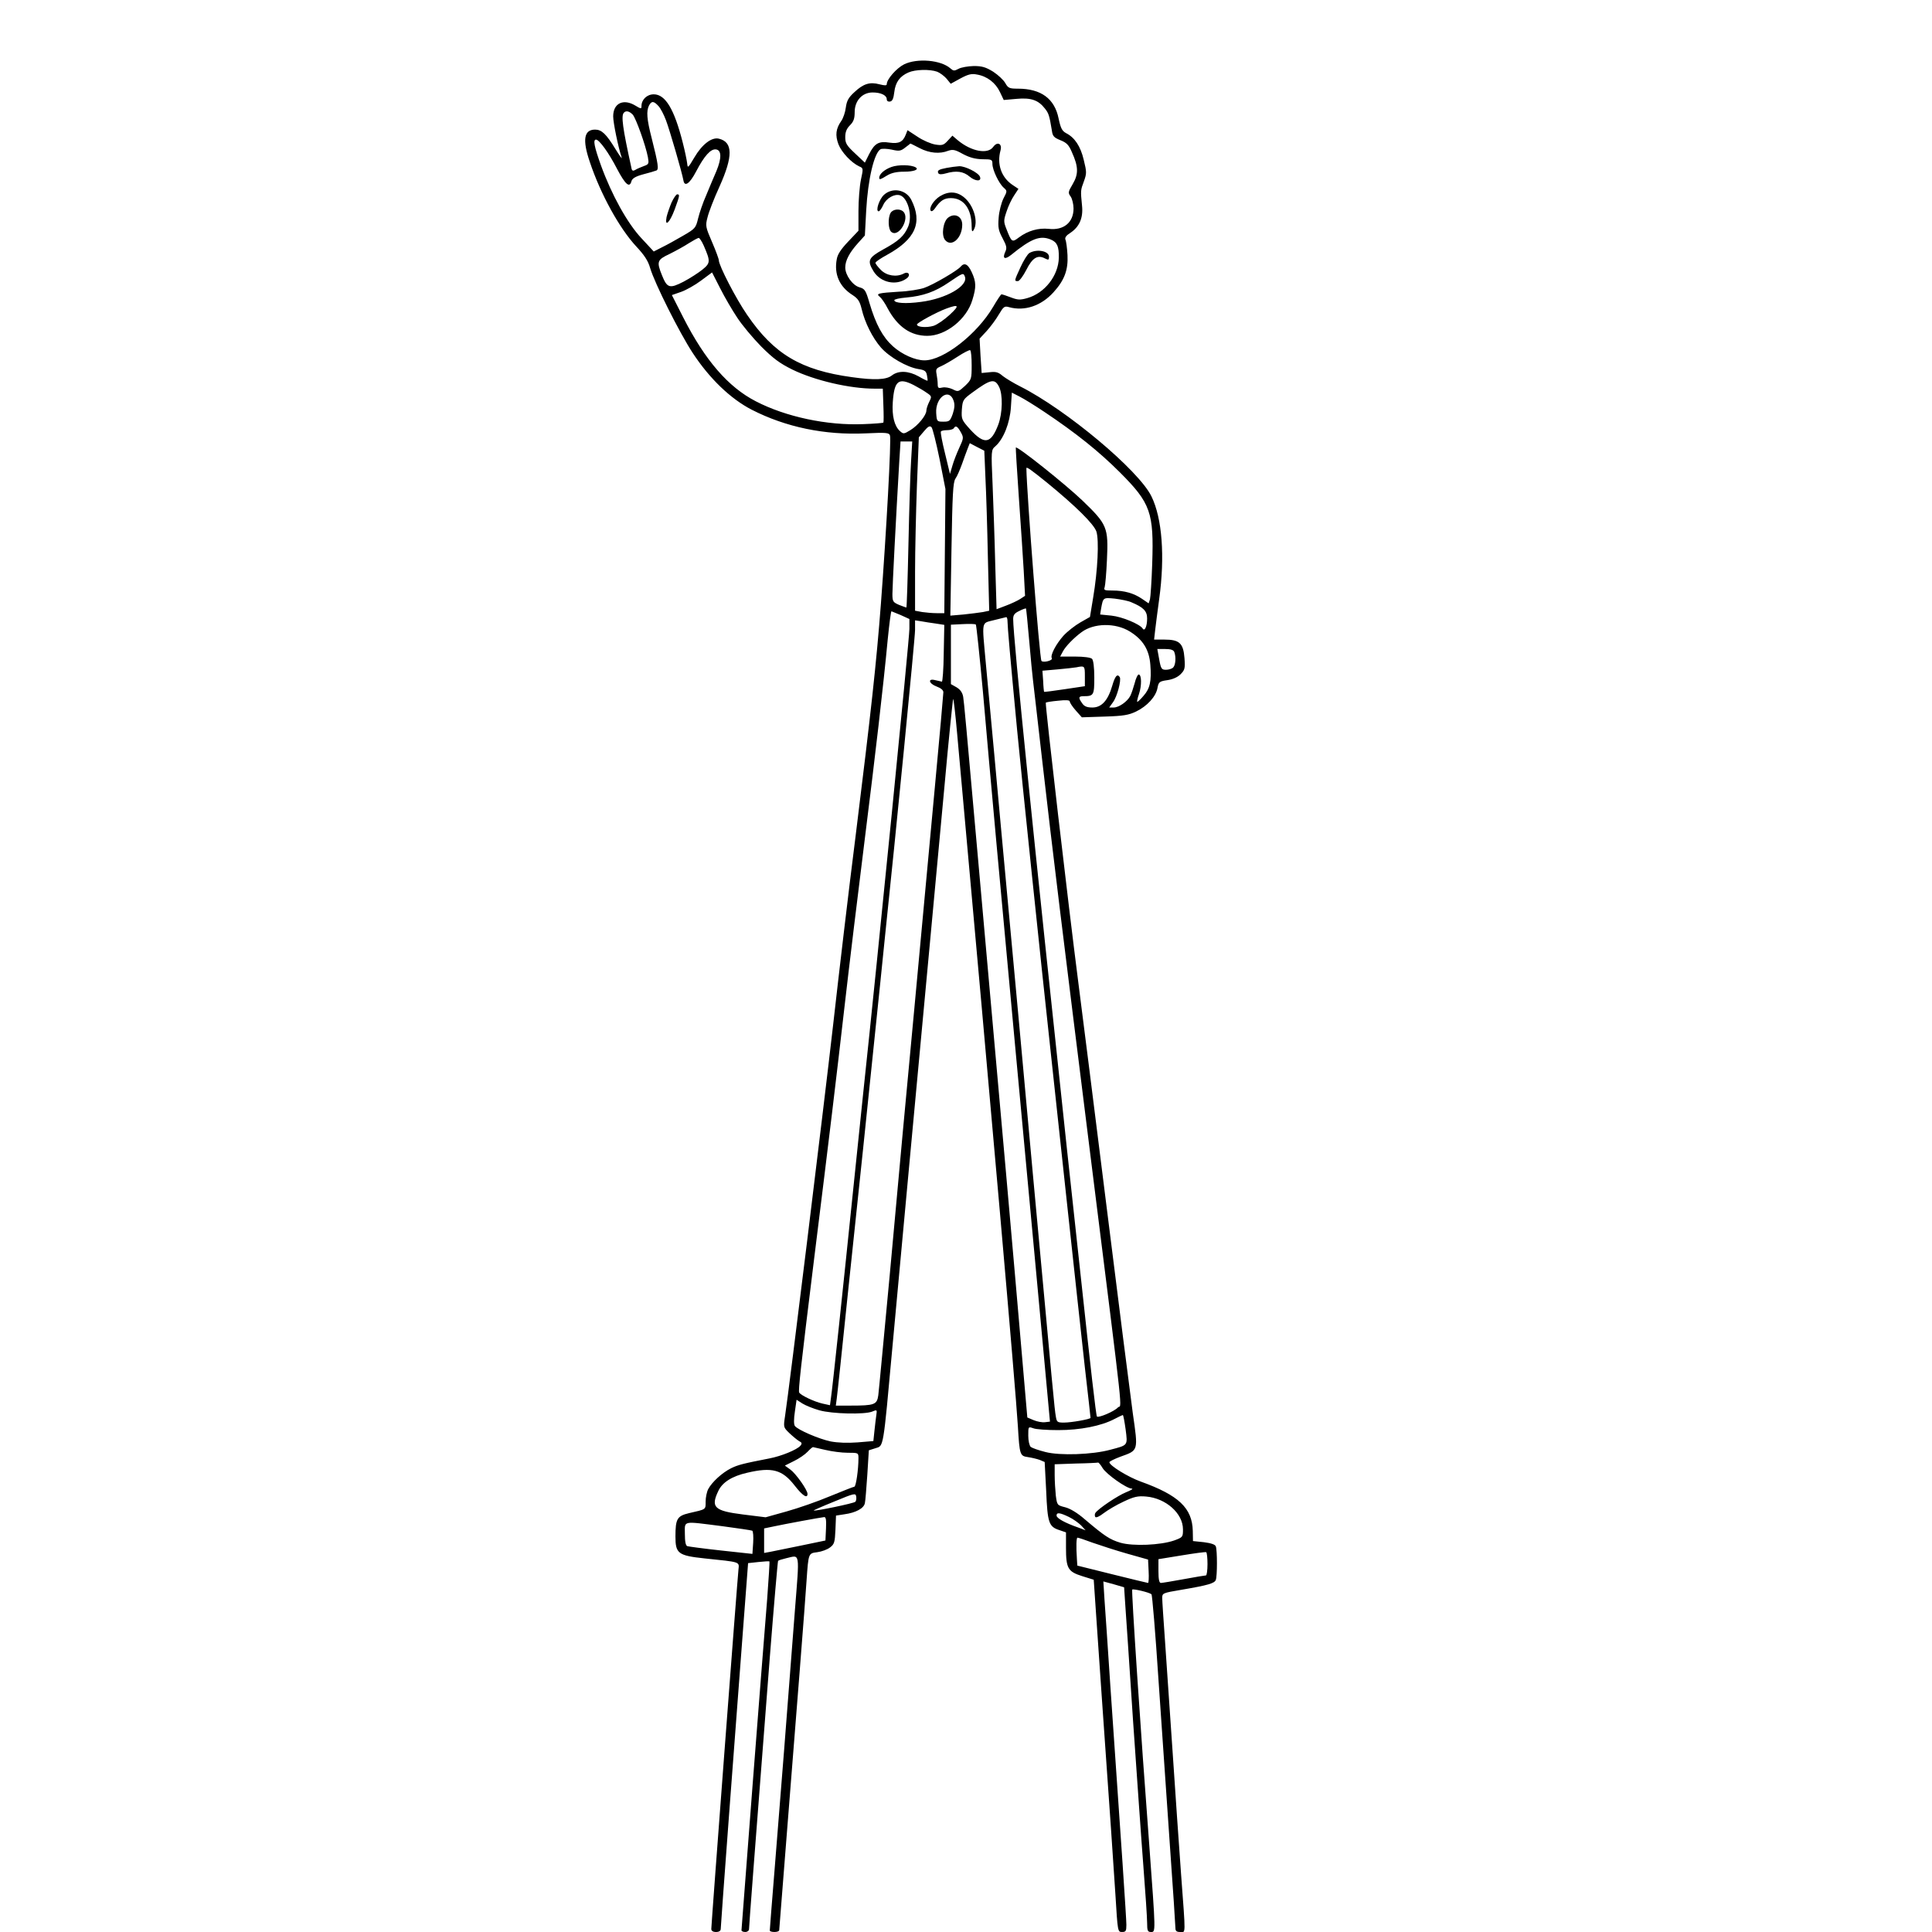 <?xml version="1.0" standalone="no"?>
<!DOCTYPE svg PUBLIC "-//W3C//DTD SVG 20010904//EN"
 "http://www.w3.org/TR/2001/REC-SVG-20010904/DTD/svg10.dtd">
<svg version="1.0" xmlns="http://www.w3.org/2000/svg"
 width="1024pt" height="1024pt" viewBox="0 0 1024 1024"
 preserveAspectRatio="xMidYMid meet">
<g transform="translate(0,1024) scale(0.1,-0.1)"
fill="#000000" stroke="none">
<path d="M4792 9899 c-40 -20 -92 -79 -92 -105 0 -8 -10 -8 -38 -1 -52 14 -86
3 -133 -41 -32 -29 -41 -46 -46 -82 -3 -25 -14 -57 -24 -71 -29 -41 -33 -76
-15 -124 17 -43 68 -97 110 -117 22 -9 22 -11 9 -71 -7 -34 -13 -109 -13 -166
l0 -104 -54 -57 c-38 -40 -57 -68 -61 -94 -15 -79 14 -146 84 -190 29 -19 38
-33 48 -74 17 -72 57 -152 102 -204 45 -51 138 -104 198 -114 34 -5 42 -11 46
-33 3 -14 4 -27 3 -29 -2 -1 -23 9 -47 23 -54 30 -107 32 -142 5 -29 -23 -92
-26 -212 -9 -270 37 -413 122 -555 330 -59 85 -150 262 -150 289 0 7 -16 51
-36 97 -34 79 -36 86 -24 131 6 26 34 99 63 162 73 162 72 237 -3 255 -38 9
-89 -30 -130 -100 -34 -57 -35 -58 -38 -30 -2 17 -12 65 -23 108 -45 178 -92
257 -154 257 -36 0 -65 -28 -65 -62 0 -16 -2 -16 -32 2 -64 39 -118 13 -118
-57 0 -34 27 -165 45 -218 4 -11 -11 9 -33 45 -49 80 -73 103 -108 103 -59 0
-68 -54 -28 -171 57 -171 157 -352 246 -448 43 -46 63 -76 74 -115 24 -81 155
-342 225 -449 89 -136 201 -244 314 -302 180 -92 386 -135 603 -125 108 5 124
4 129 -11 8 -19 -20 -524 -48 -892 -24 -315 -52 -569 -134 -1230 -36 -283 -89
-733 -119 -1000 -50 -440 -233 -1930 -255 -2075 -9 -60 -9 -60 23 -91 18 -17
41 -36 51 -42 16 -8 17 -13 7 -25 -18 -21 -101 -55 -164 -67 -139 -27 -166
-34 -203 -52 -48 -24 -101 -73 -121 -110 -8 -15 -14 -45 -14 -67 0 -43 4 -40
-88 -61 -63 -15 -72 -30 -72 -124 0 -90 14 -101 155 -116 193 -20 183 -17 179
-59 -5 -42 -144 -1881 -144 -1905 0 -10 9 -16 25 -16 16 0 25 6 25 16 0 17 75
1024 118 1584 l27 355 55 6 c30 3 56 5 58 3 2 -1 -4 -92 -12 -201 -26 -317
-136 -1744 -136 -1754 0 -5 9 -9 20 -9 11 0 20 7 20 15 0 15 27 370 110 1439
22 280 42 511 44 513 2 3 22 9 43 14 75 17 71 41 46 -278 -36 -473 -81 -1048
-108 -1378 -14 -170 -25 -313 -25 -317 0 -5 11 -8 25 -8 14 0 25 4 25 10 0 5
18 233 40 507 47 591 98 1234 105 1347 10 145 10 143 57 149 23 3 53 14 67 25
23 17 26 27 29 94 l3 75 45 7 c59 8 103 31 108 59 3 12 8 80 13 151 l8 129 35
11 c44 14 40 -12 90 536 36 392 139 1503 206 2220 14 151 45 486 69 743 23
257 45 470 47 472 2 3 12 -80 21 -183 193 -2137 307 -3436 322 -3672 9 -152
11 -157 53 -163 21 -3 49 -10 63 -15 l26 -11 8 -153 c7 -170 14 -190 70 -208
l35 -12 0 -81 c0 -110 10 -127 86 -151 l61 -19 12 -176 c7 -97 21 -300 31
-451 44 -626 60 -855 72 -1043 12 -195 12 -197 35 -197 20 0 23 5 23 38 0 35
-26 417 -85 1267 -13 198 -27 403 -31 457 l-6 96 55 -15 55 -16 6 -91 c4 -50
22 -325 41 -611 20 -286 44 -635 55 -775 11 -140 20 -276 20 -302 0 -41 3 -48
20 -48 26 0 26 -11 -9 465 -45 592 -95 1345 -90 1350 6 5 91 -15 102 -25 4 -3
21 -206 37 -451 17 -244 44 -636 60 -871 17 -236 30 -437 30 -448 0 -15 7 -20
25 -20 30 0 30 -30 5 305 -11 149 -31 441 -45 650 -14 209 -32 472 -40 584 -8
112 -15 216 -15 231 0 26 2 27 103 44 141 24 174 34 181 52 8 20 8 158 0 178
-4 10 -25 17 -63 22 l-58 6 -1 54 c-3 121 -75 189 -275 261 -67 24 -167 85
-167 103 0 4 26 17 58 29 97 35 95 28 66 231 -13 96 -76 589 -139 1095 -63
506 -131 1042 -150 1190 -52 403 -177 1477 -172 1481 2 2 31 7 65 10 43 5 62
3 62 -4 0 -6 14 -28 32 -48 l32 -36 121 4 c99 3 128 8 167 27 58 28 105 79
113 125 6 31 10 35 52 41 29 4 55 16 70 31 23 23 25 32 21 86 -6 79 -27 98
-106 98 l-55 0 6 53 c3 28 13 102 21 162 31 225 16 428 -41 544 -67 138 -452
460 -696 583 -34 17 -75 42 -92 55 -24 21 -37 24 -71 20 l-41 -4 -6 91 -5 91
38 41 c20 22 49 61 64 87 25 42 30 46 54 39 83 -23 171 7 236 79 58 64 78 118
74 197 -2 37 -7 74 -11 82 -4 10 4 22 25 35 49 32 70 80 63 145 -8 81 -8 81
10 129 15 42 15 49 -1 114 -17 72 -48 118 -93 141 -22 12 -29 26 -40 77 -21
106 -93 159 -216 159 -45 0 -52 3 -67 30 -9 16 -38 43 -64 60 -39 24 -59 30
-103 30 -31 -1 -67 -7 -81 -15 -22 -12 -27 -11 -42 2 -50 45 -176 56 -246 22z
m175 -39 c15 -6 38 -23 50 -37 l22 -27 51 28 c41 22 59 27 88 21 54 -9 99 -44
122 -93 l20 -42 68 6 c76 7 115 -6 150 -51 20 -25 24 -37 37 -116 4 -31 11
-38 45 -52 33 -13 45 -25 61 -63 35 -77 36 -116 5 -169 -25 -42 -26 -47 -11
-67 8 -12 15 -41 15 -63 0 -74 -52 -117 -131 -108 -55 6 -111 -10 -158 -45
-37 -28 -39 -27 -67 45 -15 38 -15 45 1 92 9 28 27 66 40 85 l23 35 -33 22
c-58 40 -82 109 -62 182 10 36 -17 49 -39 18 -29 -40 -116 -24 -188 36 l-28
24 -25 -27 c-21 -23 -29 -26 -66 -20 -23 4 -66 22 -95 42 l-52 34 -9 -23 c-15
-39 -36 -50 -86 -43 -57 9 -79 -3 -108 -60 l-23 -46 -52 49 c-45 42 -52 54
-52 86 0 27 7 45 25 63 19 19 25 35 25 70 0 60 40 104 95 104 44 0 75 -15 75
-36 0 -9 7 -14 18 -12 12 2 18 16 22 50 6 52 29 84 75 104 36 16 113 18 152 4z
m-1477 -182 c11 -12 29 -46 40 -76 20 -53 85 -277 92 -317 6 -38 33 -20 68 47
43 82 77 120 105 116 30 -4 30 -47 2 -115 -14 -32 -38 -89 -54 -128 -17 -38
-36 -94 -43 -123 -12 -50 -15 -54 -79 -91 -36 -21 -86 -49 -111 -61 l-45 -23
-65 70 c-75 80 -158 230 -215 387 -35 98 -43 136 -26 136 17 0 68 -70 112
-156 44 -83 66 -102 76 -64 4 14 21 25 62 36 31 8 62 17 69 20 15 4 11 34 -24
172 -26 101 -29 143 -14 173 14 25 25 24 50 -3z m-136 -46 c17 -20 68 -162 80
-225 6 -34 5 -38 -21 -47 -15 -6 -36 -14 -45 -20 -14 -8 -19 -6 -22 13 -46
209 -55 275 -39 290 11 12 29 8 47 -11z m1520 -177 c52 -27 107 -32 152 -14
24 8 36 6 77 -17 36 -19 65 -27 103 -28 51 0 54 -2 54 -25 0 -31 34 -103 60
-126 19 -17 19 -18 -2 -58 -11 -23 -23 -69 -25 -102 -4 -51 -1 -67 21 -108 21
-40 24 -51 14 -72 -16 -35 -3 -43 30 -17 108 88 155 106 212 82 33 -14 43 -36
42 -96 -2 -95 -75 -188 -167 -214 -39 -11 -51 -10 -88 4 -23 9 -45 16 -49 16
-3 0 -23 -30 -44 -66 -85 -145 -263 -284 -364 -284 -49 0 -119 31 -168 75 -54
49 -90 116 -123 227 -20 69 -25 77 -53 85 -37 10 -76 65 -76 105 0 37 22 79
68 130 l36 40 7 132 c9 165 42 305 76 325 8 4 35 3 59 -2 39 -9 48 -8 72 11
15 11 27 21 27 21 0 1 22 -10 49 -24z m-1144 -517 c36 -83 36 -92 -7 -127 -21
-17 -66 -46 -100 -64 -74 -38 -87 -34 -114 33 -30 74 -26 83 40 114 32 16 78
41 102 57 24 15 48 28 52 28 4 1 17 -18 27 -41z m177 -381 c26 -40 83 -108
127 -153 64 -64 99 -90 166 -123 119 -58 305 -101 435 -101 l44 0 3 -87 c2
-49 2 -90 0 -93 -2 -2 -49 -6 -106 -8 -193 -8 -412 39 -570 121 -146 75 -269
217 -385 445 l-60 118 49 17 c26 9 74 36 106 60 l58 43 43 -84 c23 -46 64
-116 90 -155z m1243 -253 c0 -73 -1 -76 -35 -109 -35 -32 -37 -33 -66 -18 -17
8 -41 12 -54 9 -21 -5 -25 -3 -25 18 0 13 -3 37 -6 53 -5 26 -2 31 24 42 16 7
56 30 88 51 32 21 62 36 66 34 5 -3 8 -39 8 -80z m-307 -105 c23 -12 54 -30
69 -41 27 -18 27 -20 13 -48 -8 -16 -15 -37 -15 -46 0 -25 -44 -79 -85 -104
-34 -21 -37 -21 -55 -5 -30 27 -43 81 -38 154 8 113 30 131 111 90z m452 -9
c21 -41 19 -139 -4 -201 -39 -102 -73 -108 -149 -25 -45 50 -47 54 -44 105 4
50 6 54 55 90 98 72 119 76 142 31z m240 -133 c169 -113 290 -210 401 -321
163 -163 180 -213 171 -483 -3 -92 -9 -178 -12 -190 l-7 -21 -35 24 c-44 30
-94 44 -157 44 -42 0 -47 2 -41 18 3 9 9 74 12 144 8 173 2 188 -131 316 -89
85 -343 288 -352 280 -1 -2 6 -120 16 -263 10 -143 22 -319 26 -391 l7 -132
-26 -17 c-14 -9 -48 -25 -75 -35 l-50 -19 -7 237 c-3 130 -10 320 -14 422 -8
184 -8 185 15 205 43 38 77 124 82 207 l5 77 41 -21 c22 -11 82 -48 131 -81z
m-481 60 c7 -20 6 -39 -4 -70 -14 -39 -18 -42 -50 -42 -34 0 -35 1 -38 46 -5
82 68 135 92 66z m-74 -311 l31 -158 -3 -329 -3 -329 -40 0 c-22 0 -57 3 -77
6 l-38 7 0 206 c0 113 5 320 10 460 l10 253 28 33 c20 24 30 30 39 21 6 -6 25
-82 43 -170z m112 144 c16 -29 16 -32 -7 -82 -13 -28 -30 -71 -37 -96 l-13
-44 -26 108 c-15 60 -25 112 -22 117 2 4 17 7 33 7 16 0 32 5 35 10 10 16 19
12 37 -20z m-263 -152 c-4 -57 -10 -255 -14 -440 -4 -186 -9 -338 -11 -338 -3
0 -20 7 -39 14 -32 14 -35 18 -35 58 0 39 19 406 36 696 l7 112 31 0 31 0 -6
-102z m394 -90 c4 -79 10 -269 13 -424 l7 -281 -33 -7 c-18 -3 -65 -9 -103
-13 l-70 -6 6 351 c5 292 8 355 21 375 9 12 24 48 35 78 10 29 24 66 30 82
l11 28 38 -20 39 -20 6 -143z m325 -25 c154 -126 249 -220 263 -260 15 -46 7
-208 -17 -350 l-17 -103 -51 -29 c-28 -16 -69 -48 -90 -71 -39 -44 -71 -104
-61 -119 6 -12 -46 -25 -55 -14 -10 10 -78 888 -80 1021 0 10 25 -8 108 -75z
m448 -635 c65 -27 84 -47 84 -86 0 -42 -13 -71 -24 -53 -15 23 -108 62 -165
68 l-60 6 5 31 c11 60 10 59 73 53 32 -4 72 -12 87 -19z m-541 -204 c8 -93 17
-187 20 -209 3 -22 25 -218 50 -435 56 -489 101 -856 259 -2120 179 -1429 162
-1277 141 -1300 -19 -21 -102 -56 -111 -48 -5 6 -33 252 -88 763 -14 132 -46
427 -71 655 -174 1623 -285 2710 -285 2809 0 21 7 31 33 43 17 9 33 14 35 13
1 -1 9 -78 17 -171z m-681 136 l46 -21 0 -52 c0 -54 -166 -1723 -245 -2462
-13 -126 -38 -365 -55 -530 -46 -448 -109 -1045 -116 -1086 l-5 -37 -41 9
c-43 10 -113 43 -122 58 -6 8 8 134 78 701 86 692 118 960 161 1335 25 220 75
630 110 910 54 431 96 790 120 1045 9 89 17 150 20 150 1 0 23 -9 49 -20z
m566 -34 c0 -25 14 -188 51 -576 21 -223 131 -1278 174 -1670 13 -124 54 -499
90 -835 36 -335 79 -728 95 -873 17 -145 30 -265 30 -267 0 -7 -102 -25 -140
-25 -36 0 -39 2 -44 33 -7 39 -13 106 -121 1277 -46 509 -105 1146 -130 1415
-25 270 -59 636 -75 815 -17 179 -37 397 -45 485 -21 231 -25 210 43 228 31 8
60 15 65 16 4 1 7 -10 7 -23z m-380 -11 l45 -7 -3 -151 c-1 -84 -6 -151 -10
-150 -4 1 -20 5 -35 8 -41 11 -35 -18 8 -34 22 -8 35 -19 35 -30 0 -9 -20
-235 -45 -502 -78 -847 -155 -1669 -170 -1829 -8 -85 -39 -425 -69 -755 -31
-330 -58 -619 -61 -641 -7 -49 -20 -54 -146 -54 l-79 0 5 38 c3 20 30 276 60
567 31 292 67 634 80 760 13 127 40 388 60 580 20 193 45 433 55 535 57 538
160 1587 160 1631 l0 51 33 -5 c17 -3 52 -9 77 -12z m250 -365 c36 -417 99
-1107 170 -1870 28 -300 81 -871 118 -1270 l67 -725 -26 -3 c-15 -2 -42 3 -61
11 l-33 14 -28 324 c-38 446 -130 1484 -172 1949 -19 212 -48 540 -65 730 -60
674 -70 785 -75 817 -4 22 -15 38 -35 50 l-30 17 0 158 0 157 63 3 c34 2 65 1
69 -2 3 -3 20 -165 38 -360z m778 323 c70 -43 103 -97 109 -176 7 -87 -2 -127
-36 -165 -15 -18 -30 -32 -33 -32 -3 0 1 19 9 42 15 45 14 103 -2 103 -5 0
-15 -21 -21 -46 -7 -25 -17 -55 -23 -67 -16 -31 -61 -62 -88 -62 l-24 0 20 28
c22 29 45 117 36 133 -13 20 -25 6 -40 -46 -23 -79 -57 -115 -105 -115 -29 0
-43 6 -54 22 -22 31 -20 38 8 38 53 0 56 6 56 99 0 54 -5 92 -12 99 -7 7 -43
12 -90 12 l-79 0 15 28 c13 25 56 70 98 101 65 49 180 51 256 4z m236 -109
c10 -26 7 -69 -6 -82 -7 -7 -24 -12 -38 -12 -23 0 -27 5 -36 55 l-10 55 42 0
c29 0 44 -5 48 -16z m-474 -127 l0 -54 -107 -16 c-59 -9 -108 -15 -109 -14 -1
1 -4 27 -5 57 l-4 55 80 7 c44 4 89 9 100 11 44 9 45 8 45 -46z m-1407 -3892
c67 -19 238 -23 279 -7 26 11 27 10 23 -16 -2 -15 -7 -52 -10 -83 l-6 -57 -84
-7 c-53 -4 -105 -2 -142 5 -62 13 -174 61 -190 82 -6 8 -6 37 0 76 l9 63 31
-20 c18 -11 58 -27 90 -36z m1623 -101 c11 -87 14 -83 -81 -108 -95 -26 -267
-32 -344 -12 -36 9 -70 21 -78 27 -7 7 -13 32 -13 60 0 48 0 48 26 39 14 -6
74 -10 133 -10 116 0 228 22 298 59 21 11 40 20 44 21 3 0 9 -34 15 -76z
m-1591 -109 c33 -8 86 -15 118 -15 56 0 57 0 57 -29 0 -59 -13 -151 -22 -151
-4 0 -62 -23 -128 -50 -66 -28 -170 -64 -231 -81 l-111 -31 -121 15 c-151 19
-171 38 -130 124 21 46 73 79 153 97 132 31 186 17 252 -68 41 -53 68 -71 68
-44 0 21 -62 108 -91 129 l-29 21 48 24 c27 13 59 35 72 49 13 14 26 25 29 25
3 -1 33 -7 66 -15z m1469 -96 c19 -32 127 -109 155 -109 9 -1 -5 -9 -30 -19
-43 -17 -151 -89 -164 -111 -3 -5 -3 -15 0 -20 4 -6 22 2 45 20 21 16 68 44
105 61 55 26 75 31 120 27 104 -9 195 -89 195 -174 0 -41 -1 -42 -47 -59 -73
-25 -217 -31 -284 -12 -57 17 -84 35 -189 124 -39 34 -77 57 -104 64 -43 11
-43 11 -50 62 -3 29 -6 78 -6 109 l0 57 113 4 c61 1 114 4 117 5 3 1 14 -12
24 -29z m-1311 -179 c-7 -8 -215 -51 -220 -46 -2 1 48 23 110 48 106 44 112
45 115 26 2 -11 0 -24 -5 -28z m1132 -80 c23 -11 52 -32 65 -45 l24 -26 -40
15 c-69 24 -114 49 -114 63 0 18 17 16 65 -7z m-1287 -62 l-3 -63 -130 -27
c-71 -15 -145 -29 -162 -33 l-33 -6 0 65 0 65 53 11 c56 12 244 47 265 49 10
1 12 -15 10 -61z m-551 13 c84 -11 156 -22 160 -24 5 -3 7 -32 5 -64 l-4 -59
-166 18 c-92 10 -173 21 -179 23 -9 3 -13 25 -13 65 0 72 -17 68 197 41z
m1965 -88 c40 -14 123 -41 183 -58 l110 -31 3 -62 c2 -34 0 -62 -3 -62 -3 0
-89 21 -190 46 l-185 46 -2 32 c-5 73 -3 116 3 116 5 0 41 -12 81 -27z m608
-114 c0 -32 -4 -59 -8 -59 -5 0 -58 -9 -118 -20 -60 -11 -115 -20 -121 -20 -9
0 -13 19 -13 63 l0 63 123 20 c67 11 125 19 130 17 4 -2 7 -31 7 -64z"/>
<path d="M3559 9166 c-10 -24 -22 -59 -26 -76 -11 -57 17 -30 43 40 27 74 28
80 13 80 -5 0 -19 -20 -30 -44z"/>
<path d="M4725 9355 c-37 -13 -65 -38 -65 -57 0 -12 6 -10 42 12 23 14 51 20
90 20 51 0 81 11 61 23 -24 14 -92 15 -128 2z"/>
<path d="M5017 9350 c-42 -8 -52 -14 -43 -29 4 -6 18 -6 39 0 55 16 93 11 126
-17 31 -26 65 -27 55 -1 -8 22 -79 57 -110 56 -16 -1 -46 -5 -67 -9z"/>
<path d="M4686 9208 c-26 -23 -47 -88 -29 -88 5 0 16 15 24 33 16 36 59 61 89
52 42 -13 67 -108 44 -165 -21 -50 -49 -76 -131 -121 -81 -45 -88 -60 -53
-117 37 -60 120 -78 175 -38 24 17 11 40 -15 26 -38 -20 -90 -12 -121 19 -16
16 -29 33 -29 38 0 5 28 24 61 42 151 83 190 171 129 292 -28 54 -99 67 -144
27z"/>
<path d="M4982 9200 c-34 -21 -61 -65 -48 -78 4 -4 14 2 21 13 29 42 49 55 85
55 68 0 110 -57 110 -150 0 -26 3 -31 10 -20 27 42 2 130 -49 173 -39 33 -83
35 -129 7z"/>
<path d="M4720 9111 c-15 -28 -12 -87 4 -100 39 -33 100 71 64 107 -18 18 -56
14 -68 -7z"/>
<path d="M5026 9087 c-27 -20 -38 -93 -17 -119 34 -41 91 10 91 81 0 44 -39
64 -74 38z"/>
<path d="M5456 8899 c-10 -6 -31 -40 -47 -75 -34 -74 -34 -74 -14 -74 8 0 28
27 45 60 32 64 60 81 99 60 18 -9 21 -8 21 9 0 31 -64 43 -104 20z"/>
<path d="M5091 8826 c-18 -21 -144 -95 -193 -112 -24 -8 -83 -18 -133 -20
-111 -7 -124 -10 -102 -27 8 -6 28 -34 42 -62 53 -98 122 -145 210 -145 98 0
209 88 239 191 21 68 20 95 -4 147 -20 43 -39 52 -59 28z m23 -52 c19 -49 -99
-117 -232 -134 -81 -11 -142 -7 -142 9 0 5 28 11 63 14 89 8 153 30 227 81 75
51 76 51 84 30z m-80 -202 c-28 -26 -67 -53 -86 -59 -37 -11 -88 -7 -88 7 0 9
105 66 157 85 66 24 70 16 17 -33z"/>
</g>
</svg>
